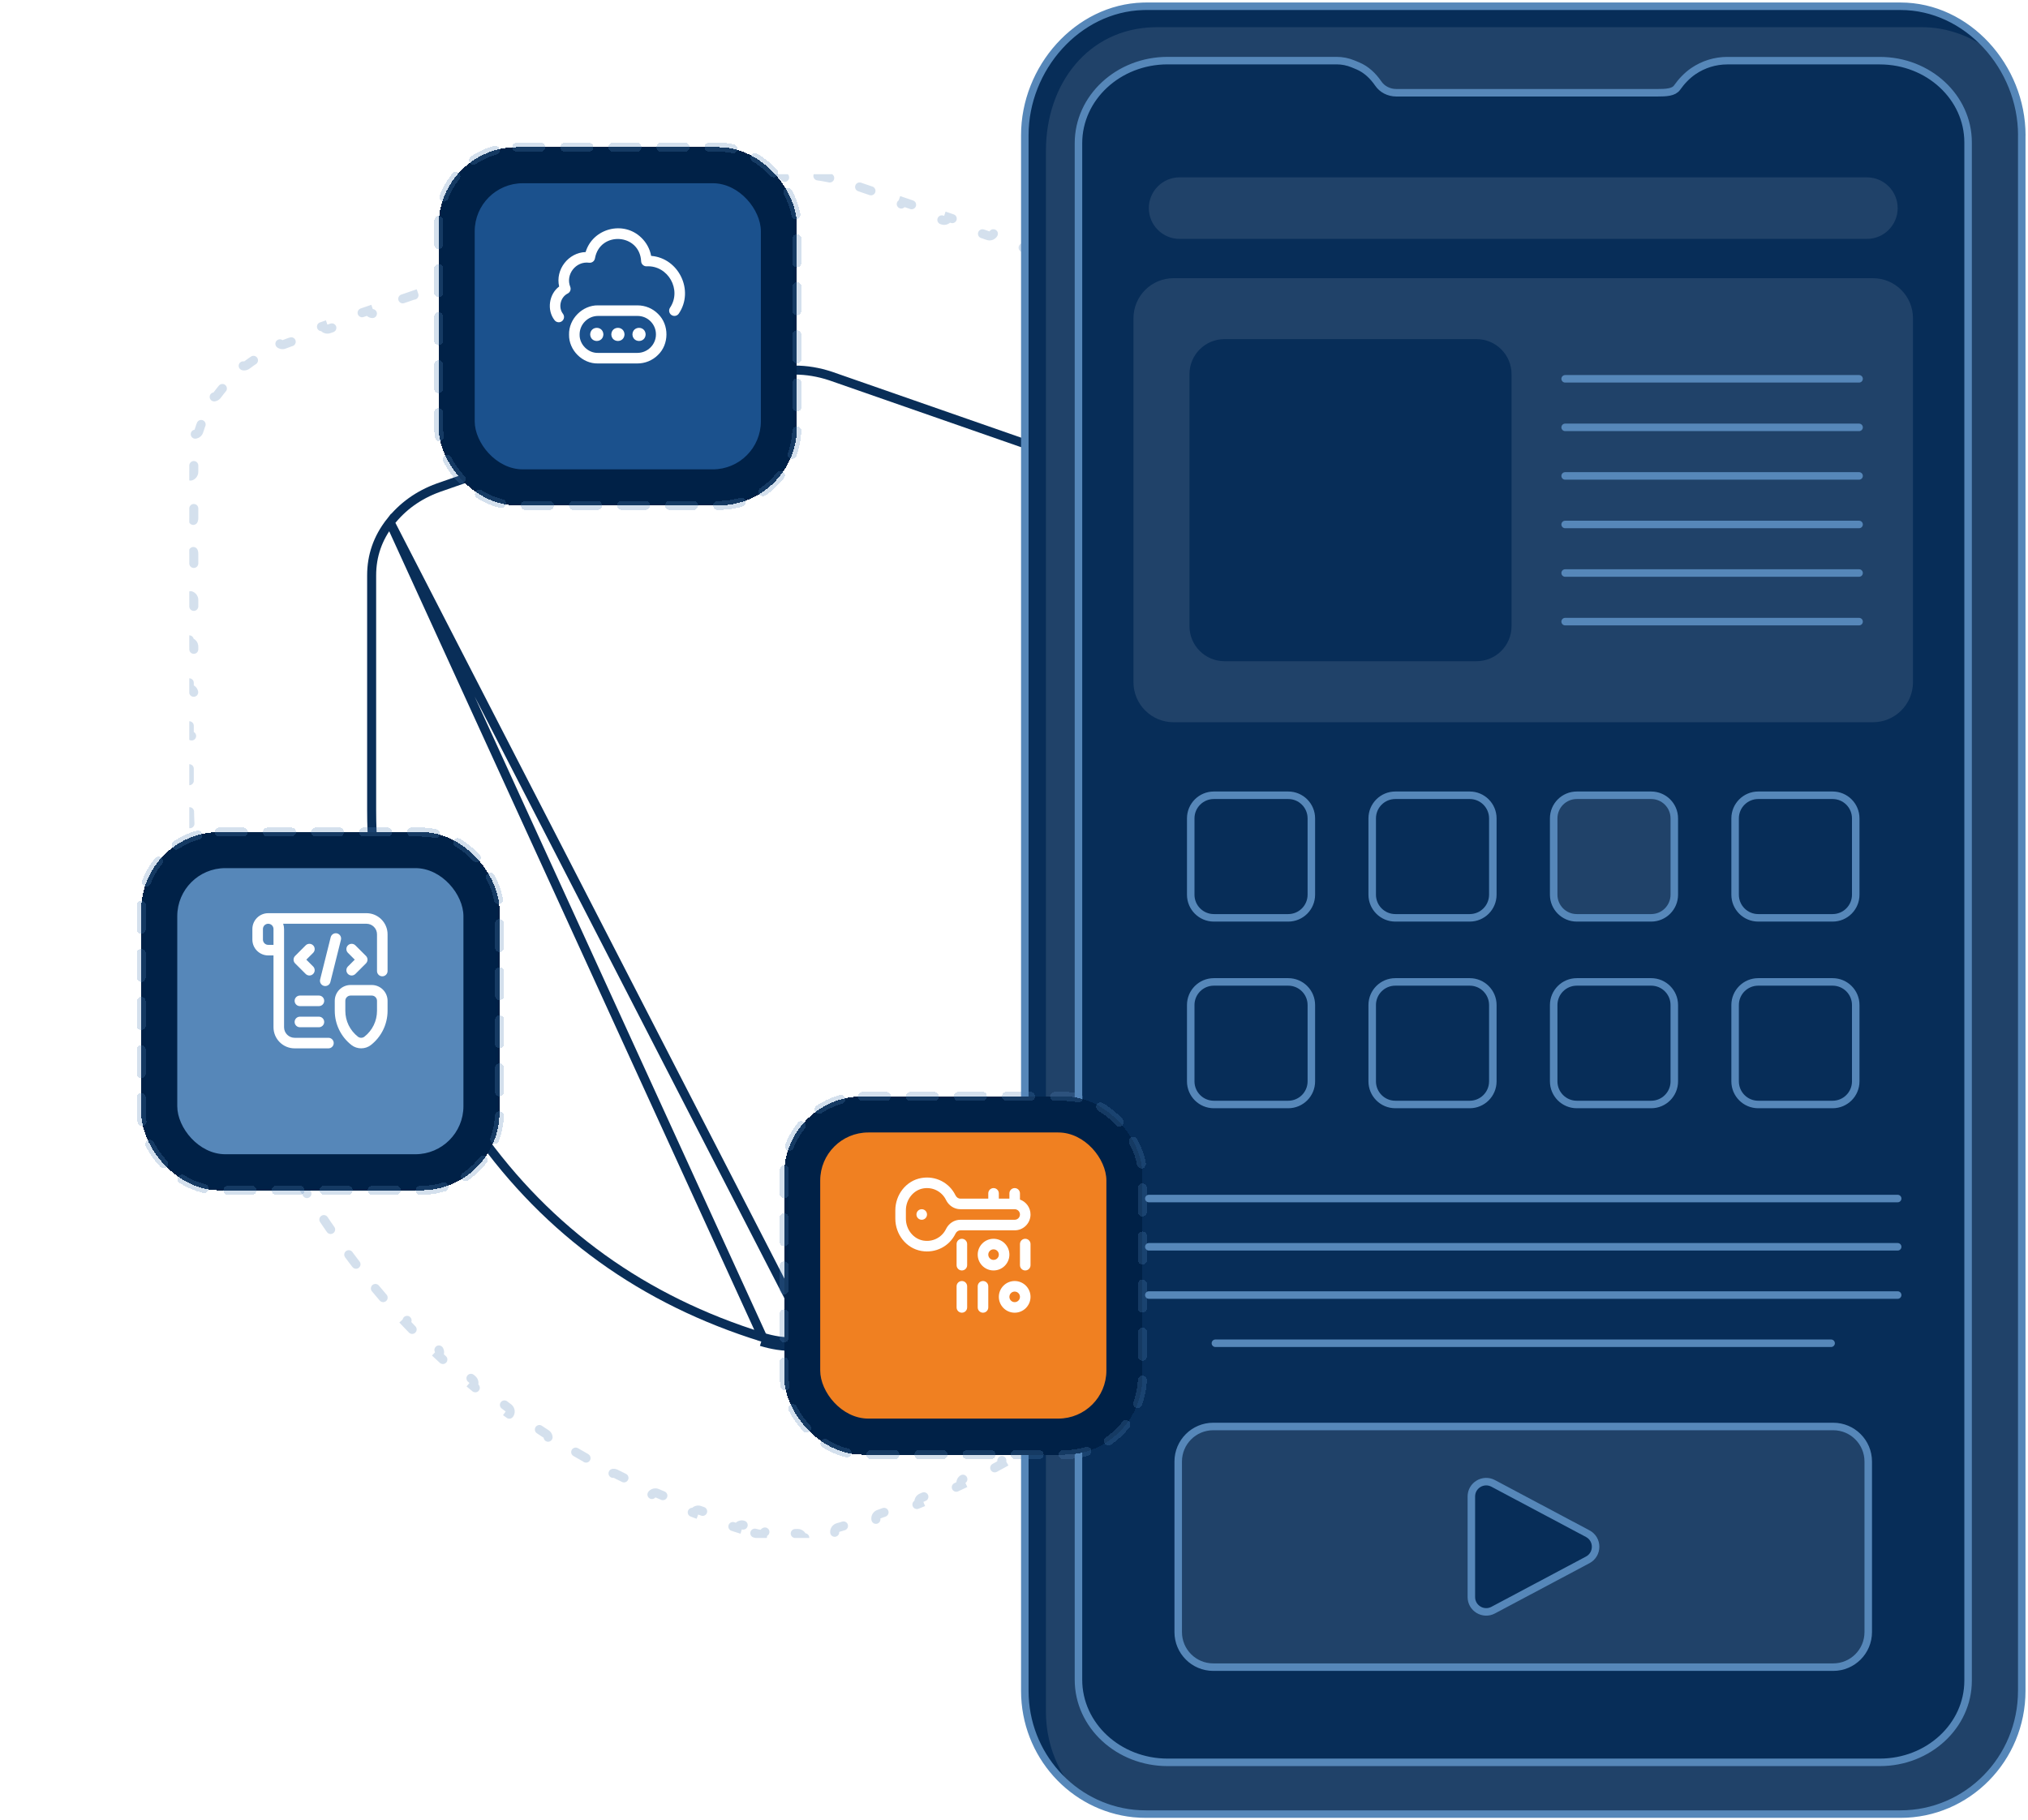 <svg width="675" height="606" viewBox="0 0 675 606" fill="none" xmlns="http://www.w3.org/2000/svg">
<g clip-path="url(#clip0_2053_17265)">
<path d="M247.365 507.704C246.575 507.458 245.736 507.898 245.488 508.687C242.768 507.825 240.076 506.93 237.41 506C237.684 505.22 237.276 504.365 236.496 504.088C235.295 503.662 234.099 503.229 232.909 502.789C232.133 502.502 231.272 502.897 230.983 503.672C228.314 502.668 225.672 501.629 223.059 500.555C223.376 499.791 223.015 498.915 222.251 498.597C221.076 498.106 219.906 497.608 218.742 497.102C217.984 496.773 217.102 497.12 216.771 497.877C214.163 496.728 211.584 495.542 209.035 494.319C209.394 493.575 209.084 492.68 208.34 492.318C207.195 491.761 206.055 491.196 204.921 490.624C204.183 490.251 203.283 490.546 202.908 491.283C200.375 489.985 197.871 488.65 195.396 487.278C195.799 486.556 195.543 485.644 194.822 485.239C193.712 484.615 192.608 483.983 191.51 483.343C190.796 482.927 189.879 483.168 189.461 483.881C187.013 482.435 184.594 480.95 182.206 479.428C182.652 478.733 182.452 477.807 181.757 477.358C180.688 476.667 179.625 475.969 178.569 475.263C177.881 474.804 176.952 474.987 176.491 475.673C174.138 474.081 171.816 472.449 169.525 470.78C170.013 470.113 169.871 469.177 169.206 468.686C168.183 467.93 167.166 467.167 166.155 466.396C165.497 465.895 164.558 466.02 164.055 466.676C161.809 464.941 159.594 463.168 157.409 461.356C157.938 460.722 157.855 459.778 157.221 459.246C156.248 458.429 155.281 457.604 154.32 456.771C153.695 456.229 152.75 456.296 152.207 456.919C150.076 455.049 147.975 453.14 145.905 451.194C146.473 450.593 146.449 449.646 145.85 449.076C144.93 448.2 144.016 447.317 143.108 446.425C142.518 445.846 141.571 445.854 140.99 446.442C138.981 444.445 137.002 442.411 135.053 440.339C135.657 439.775 135.691 438.828 135.128 438.222C134.263 437.292 133.405 436.354 132.552 435.409C131.998 434.795 131.052 434.745 130.437 435.296C128.555 433.184 126.702 431.034 124.878 428.847C125.515 428.32 125.605 427.377 125.079 426.739C124.271 425.759 123.469 424.772 122.674 423.777C122.157 423.131 121.215 423.025 120.569 423.54C118.815 421.323 117.091 419.069 115.395 416.779C116.06 416.289 116.204 415.353 115.715 414.685C115.339 414.172 114.965 413.656 114.591 413.139C114.199 412.595 113.809 412.05 113.421 411.505C112.941 410.831 112.006 410.673 111.332 411.15C109.576 408.658 107.868 406.155 106.207 403.643C106.898 403.189 107.092 402.261 106.639 401.568C105.906 400.447 105.183 399.323 104.469 398.197C104.026 397.499 103.101 397.291 102.402 397.732C100.783 395.15 99.214 392.558 97.695 389.956C98.41 389.541 98.655 388.626 98.242 387.909C97.573 386.749 96.914 385.586 96.265 384.422C95.862 383.699 94.951 383.439 94.228 383.84C92.761 381.172 91.345 378.494 89.981 375.805C90.719 375.434 91.017 374.534 90.647 373.795C90.048 372.597 89.46 371.398 88.881 370.196C88.523 369.451 87.629 369.137 86.883 369.493C85.58 366.745 84.33 363.985 83.133 361.215C83.893 360.889 84.246 360.01 83.923 359.249C83.4 358.018 82.887 356.785 82.385 355.549C82.074 354.783 81.201 354.414 80.435 354.723C79.308 351.9 78.235 349.066 77.217 346.221C77.996 345.945 78.405 345.09 78.131 344.31C77.689 343.049 77.257 341.786 76.836 340.521C76.575 339.736 75.729 339.311 74.944 339.569C74.003 336.683 73.118 333.785 72.289 330.875C73.084 330.651 73.549 329.826 73.327 329.029C72.969 327.742 72.622 326.453 72.285 325.162C72.077 324.362 71.261 323.881 70.46 324.087C69.714 321.149 69.024 318.199 68.39 315.237C69.199 315.066 69.718 314.274 69.55 313.464C69.278 312.157 69.018 310.848 68.769 309.536C68.614 308.724 67.832 308.19 67.019 308.342C66.472 305.364 65.981 302.374 65.546 299.372C66.364 299.256 66.934 298.5 66.821 297.681C66.637 296.359 66.465 295.035 66.303 293.709C66.203 292.888 65.458 292.303 64.637 292.401C64.29 289.397 63.998 286.381 63.761 283.354C64.585 283.292 65.204 282.575 65.145 281.751C65.049 280.42 64.963 279.087 64.889 277.752C64.843 276.927 64.137 276.295 63.312 276.338C63.162 273.321 63.066 270.293 63.024 267.254C63.85 267.245 64.514 266.569 64.508 265.742C64.503 265.074 64.5 264.405 64.5 263.736V261.797C64.5 260.968 63.828 260.297 63 260.297V251.66C63.828 251.66 64.5 250.988 64.5 250.16V246.28C64.5 245.452 63.828 244.78 63 244.78V236.143C63.828 236.143 64.5 235.472 64.5 234.643V230.764C64.5 229.936 63.828 229.264 63 229.264V220.627C63.828 220.627 64.5 219.955 64.5 219.127V215.248C64.5 214.419 63.828 213.748 63 213.748V205.11C63.828 205.11 64.5 204.439 64.5 203.61V199.731C64.5 198.903 63.828 198.231 63 198.231V189.594C63.828 189.594 64.5 188.923 64.5 188.094V184.215C64.5 183.387 63.828 182.715 63 182.715V174.078C63.828 174.078 64.5 173.406 64.5 172.578V168.699C64.5 167.87 63.828 167.199 63 167.199V158.561C63.828 158.561 64.5 157.89 64.5 157.061V155.122C64.5 154.555 64.511 153.992 64.533 153.433C64.565 152.614 63.934 151.922 63.119 151.876C63.307 149.347 63.717 146.888 64.35 144.499C65.134 144.723 65.956 144.279 66.195 143.496C66.523 142.425 66.898 141.369 67.321 140.328C67.629 139.569 67.272 138.705 66.522 138.384C67.531 136.145 68.757 133.974 70.2 131.871C70.866 132.345 71.791 132.198 72.277 131.538C72.609 131.086 72.952 130.638 73.305 130.193C73.675 129.727 74.052 129.27 74.435 128.82C74.968 128.195 74.899 127.26 74.284 126.72C76.081 124.733 78.013 122.908 80.083 121.244C80.586 121.89 81.515 122.014 82.17 121.519C83.112 120.807 84.082 120.127 85.079 119.48C85.769 119.034 85.969 118.117 85.534 117.424C87.773 116.064 90.142 114.856 92.64 113.802C92.949 114.561 93.812 114.933 94.577 114.633C95.125 114.418 95.679 114.211 96.24 114.01L98.119 113.367C98.903 113.099 99.321 112.246 99.052 111.462L107.549 108.555C107.817 109.338 108.67 109.756 109.453 109.488L113.232 108.195C114.015 107.927 114.433 107.074 114.165 106.29L122.661 103.382C122.929 104.166 123.782 104.584 124.566 104.316L128.344 103.023C129.128 102.755 129.546 101.902 129.277 101.118L137.773 98.21C138.042 98.994 138.895 99.412 139.678 99.144L143.457 97.851C144.24 97.582 144.658 96.73 144.39 95.946L152.886 93.038C153.154 93.822 154.007 94.24 154.791 93.972L158.569 92.678C159.353 92.41 159.771 91.557 159.502 90.773L167.998 87.866C168.267 88.65 169.12 89.067 169.903 88.799L173.682 87.506C174.465 87.238 174.883 86.385 174.615 85.601L183.111 82.694C183.379 83.477 184.232 83.895 185.016 83.627L188.794 82.334C189.578 82.066 189.996 81.213 189.728 80.429L198.223 77.521C198.492 78.305 199.345 78.723 200.128 78.455L203.907 77.162C204.69 76.894 205.108 76.041 204.84 75.257L213.336 72.349C213.604 73.133 214.457 73.551 215.241 73.283L219.019 71.99C219.803 71.721 220.221 70.869 219.952 70.085L228.449 67.177C228.717 67.961 229.57 68.379 230.353 68.111L234.132 66.817C234.915 66.549 235.333 65.696 235.065 64.913L243.561 62.005C243.829 62.789 244.682 63.207 245.466 62.938L247.334 62.299C247.337 62.298 247.341 62.297 247.344 62.295C248.038 62.069 248.732 61.857 249.426 61.659C250.217 61.432 250.676 60.613 250.46 59.822C253.894 58.931 257.327 58.367 260.761 58.129C260.806 58.947 261.5 59.579 262.321 59.545C263.047 59.515 263.774 59.5 264.5 59.5C265.226 59.5 265.953 59.515 266.679 59.545C267.5 59.579 268.194 58.947 268.239 58.129C271.673 58.367 275.106 58.931 278.54 59.822C278.324 60.613 278.783 61.432 279.574 61.659C280.268 61.857 280.962 62.069 281.656 62.295C281.659 62.297 281.663 62.298 281.666 62.299L283.534 62.938C284.318 63.207 285.171 62.789 285.439 62.005L293.935 64.913C293.667 65.696 294.085 66.549 294.868 66.817L298.647 68.111C299.43 68.379 300.283 67.961 300.551 67.177L309.048 70.085C308.779 70.869 309.197 71.721 309.981 71.99L313.759 73.283C314.543 73.551 315.396 73.133 315.664 72.349L324.16 75.257C323.892 76.041 324.31 76.894 325.093 77.162L328.872 78.455C329.655 78.723 330.508 78.305 330.776 77.521L339.272 80.429C339.004 81.213 339.422 82.066 340.206 82.334L343.984 83.627C344.768 83.895 345.621 83.477 345.889 82.694L354.385 85.601C354.117 86.385 354.535 87.238 355.318 87.506L359.097 88.799C359.88 89.067 360.733 88.65 361.001 87.866L369.497 90.773C369.229 91.557 369.647 92.41 370.431 92.678L374.209 93.972C374.993 94.24 375.846 93.822 376.114 93.038L384.61 95.946C384.342 96.73 384.76 97.582 385.543 97.851L389.322 99.144C390.105 99.412 390.958 98.994 391.227 98.21L399.723 101.118C399.454 101.902 399.872 102.755 400.656 103.023L404.434 104.316C405.218 104.584 406.071 104.166 406.339 103.382L414.835 106.29C414.567 107.074 414.985 107.927 415.768 108.195L419.547 109.488C420.33 109.756 421.183 109.338 421.452 108.555L429.948 111.462C429.679 112.246 430.097 113.099 430.881 113.367L432.751 114.007C432.754 114.008 432.757 114.009 432.76 114.01C433.321 114.211 433.875 114.418 434.423 114.633C435.188 114.933 436.051 114.561 436.36 113.802C438.858 114.856 441.227 116.064 443.466 117.424C443.031 118.117 443.232 119.034 443.921 119.48C444.918 120.127 445.888 120.807 446.83 121.519C447.485 122.014 448.414 121.89 448.917 121.244C450.987 122.908 452.92 124.733 454.716 126.72C454.101 127.26 454.032 128.195 454.565 128.82C454.948 129.27 455.325 129.727 455.695 130.193C456.048 130.638 456.391 131.086 456.723 131.538C457.209 132.198 458.134 132.345 458.8 131.871C460.243 133.974 461.469 136.145 462.478 138.384C461.728 138.705 461.371 139.569 461.679 140.328C462.102 141.369 462.477 142.425 462.805 143.496C463.044 144.279 463.866 144.723 464.65 144.499C465.283 146.888 465.693 149.347 465.881 151.876C465.066 151.922 464.435 152.614 464.467 153.433C464.489 153.992 464.5 154.555 464.5 155.122V157.061C464.5 157.89 465.172 158.561 466 158.561V167.199C465.172 167.199 464.5 167.87 464.5 168.699V172.578C464.5 173.406 465.172 174.078 466 174.078V182.715C465.172 182.715 464.5 183.387 464.5 184.215V188.094C464.5 188.923 465.172 189.594 466 189.594V198.231C465.172 198.231 464.5 198.903 464.5 199.731V203.61C464.5 204.439 465.172 205.11 466 205.11V213.748C465.172 213.748 464.5 214.419 464.5 215.248V219.127C464.5 219.955 465.172 220.627 466 220.627V229.264C465.172 229.264 464.5 229.936 464.5 230.764V234.643C464.5 235.472 465.172 236.143 466 236.143V244.78C465.172 244.78 464.5 245.452 464.5 246.28V250.16C464.5 250.988 465.172 251.66 466 251.66V260.297C465.172 260.297 464.5 260.968 464.5 261.797V263.736C464.5 264.405 464.497 265.074 464.492 265.742C464.486 266.569 465.15 267.245 465.976 267.254C465.934 270.293 465.838 273.321 465.688 276.338C464.863 276.295 464.157 276.927 464.111 277.752C464.036 279.087 463.951 280.42 463.855 281.751C463.796 282.575 464.415 283.292 465.239 283.354C465.002 286.381 464.71 289.397 464.363 292.401C463.542 292.303 462.797 292.888 462.697 293.709C462.535 295.035 462.363 296.359 462.179 297.681C462.066 298.5 462.636 299.256 463.454 299.372C463.019 302.374 462.528 305.364 461.981 308.342C461.168 308.19 460.386 308.724 460.231 309.536C459.982 310.848 459.722 312.157 459.45 313.464C459.282 314.274 459.801 315.066 460.61 315.237C459.976 318.199 459.286 321.149 458.54 324.087C457.739 323.881 456.923 324.362 456.714 325.162C456.378 326.453 456.031 327.742 455.673 329.029C455.451 329.826 455.916 330.651 456.711 330.875C455.882 333.785 454.997 336.683 454.056 339.569C453.271 339.311 452.425 339.736 452.164 340.521C451.743 341.786 451.311 343.049 450.869 344.31C450.595 345.09 451.004 345.945 451.783 346.221C450.765 349.066 449.693 351.9 448.565 354.723C447.799 354.414 446.926 354.783 446.615 355.549C446.113 356.785 445.6 358.018 445.077 359.249C444.754 360.01 445.107 360.889 445.867 361.215C444.67 363.985 443.42 366.745 442.117 369.493C441.371 369.137 440.477 369.451 440.119 370.196C439.54 371.398 438.952 372.597 438.353 373.795C437.983 374.534 438.281 375.434 439.019 375.805C437.655 378.494 436.239 381.172 434.772 383.84C434.049 383.439 433.138 383.699 432.735 384.422C432.086 385.586 431.427 386.749 430.758 387.909C430.345 388.626 430.59 389.541 431.305 389.956C429.786 392.558 428.217 395.15 426.598 397.732C425.899 397.291 424.974 397.499 424.531 398.197C423.818 399.323 423.094 400.447 422.361 401.568C421.908 402.261 422.102 403.189 422.793 403.643C421.132 406.155 419.424 408.658 417.668 411.15C416.994 410.673 416.059 410.831 415.579 411.505C415.191 412.05 414.801 412.595 414.409 413.139C414.035 413.656 413.661 414.172 413.285 414.685C412.796 415.353 412.94 416.289 413.605 416.779C411.909 419.069 410.185 421.323 408.431 423.54C407.785 423.025 406.843 423.131 406.326 423.777C405.531 424.772 404.729 425.759 403.921 426.739C403.396 427.377 403.485 428.32 404.122 428.847C402.298 431.034 400.445 433.184 398.563 435.296C397.948 434.745 397.002 434.795 396.448 435.409C395.595 436.354 394.737 437.292 393.872 438.222C393.309 438.828 393.343 439.775 393.947 440.339C391.998 442.411 390.019 444.446 388.01 446.442C387.429 445.854 386.482 445.846 385.892 446.425C384.984 447.317 384.07 448.2 383.15 449.076C382.551 449.646 382.527 450.593 383.095 451.194C381.025 453.14 378.924 455.049 376.793 456.919C376.25 456.296 375.305 456.229 374.68 456.771C373.719 457.604 372.752 458.429 371.779 459.246C371.145 459.778 371.062 460.722 371.591 461.356C369.407 463.168 367.191 464.941 364.945 466.676C364.442 466.02 363.503 465.895 362.845 466.396C361.835 467.167 360.817 467.93 359.794 468.686C359.129 469.177 358.987 470.113 359.475 470.78C357.184 472.449 354.862 474.081 352.509 475.673C352.048 474.987 351.119 474.804 350.431 475.263C349.375 475.969 348.312 476.667 347.243 477.358C346.548 477.807 346.348 478.733 346.794 479.428C344.406 480.95 341.987 482.435 339.539 483.881C339.121 483.168 338.204 482.927 337.49 483.343C336.392 483.983 335.288 484.615 334.178 485.239C333.457 485.644 333.201 486.556 333.604 487.278C331.129 488.65 328.625 489.985 326.092 491.283C325.717 490.546 324.817 490.251 324.079 490.624C322.945 491.196 321.805 491.761 320.66 492.318C319.916 492.68 319.606 493.575 319.965 494.319C317.416 495.542 314.837 496.728 312.229 497.877C311.898 497.12 311.016 496.773 310.258 497.102C309.094 497.608 307.924 498.106 306.749 498.597C305.985 498.915 305.624 499.791 305.941 500.555C303.328 501.629 300.686 502.668 298.017 503.672C297.728 502.897 296.867 502.502 296.091 502.789C294.901 503.229 293.705 503.662 292.504 504.088C291.724 504.365 291.316 505.22 291.59 506C288.924 506.93 286.232 507.825 283.512 508.687C283.264 507.898 282.425 507.458 281.635 507.704C281.027 507.893 280.417 508.081 279.806 508.267C279.504 508.358 279.202 508.447 278.901 508.533C278.111 508.759 277.65 509.577 277.864 510.368C276.949 510.602 276.033 510.811 275.118 510.996C274.968 510.191 274.199 509.653 273.39 509.792C273.08 509.845 272.77 509.895 272.461 509.943C272.137 509.992 271.809 510.038 271.478 510.081C270.664 510.186 270.087 510.925 270.179 511.737C269.159 511.837 268.108 511.908 267.026 511.951C267.004 511.131 266.326 510.48 265.504 510.492C265.172 510.497 264.838 510.5 264.5 510.5C264.162 510.5 263.828 510.497 263.496 510.492C262.674 510.48 261.996 511.131 261.974 511.951C260.892 511.908 259.841 511.837 258.821 511.737C258.913 510.925 258.336 510.186 257.522 510.081C257.191 510.038 256.863 509.992 256.539 509.943C256.23 509.895 255.92 509.845 255.61 509.792C254.801 509.653 254.032 510.191 253.882 510.996C252.967 510.811 252.051 510.602 251.136 510.368C251.35 509.577 250.889 508.759 250.099 508.533C249.798 508.447 249.496 508.358 249.194 508.267C248.583 508.081 247.973 507.893 247.365 507.704Z" stroke="#5687B9" stroke-opacity="0.25" stroke-width="3" stroke-linecap="round" stroke-dasharray="4 12"/>
<path d="M270.05 446.361L270.05 446.361C271.755 446.097 273.461 445.701 275.174 445.171C314.887 432.864 346.48 410.118 370.002 376.912C393.551 343.665 405.301 307.934 405.301 269.683V191.556C405.301 185.008 403.267 179.13 399.17 173.877C395.053 168.6 389.735 164.769 383.173 162.381C383.17 162.38 383.167 162.378 383.163 162.377L276.479 125.189C276.475 125.188 276.472 125.187 276.468 125.186C272.465 123.858 268.478 123.199 264.5 123.199C260.522 123.199 256.534 123.858 252.532 125.186C252.528 125.187 252.524 125.188 252.521 125.189L145.834 162.377C145.831 162.378 145.828 162.379 145.825 162.381C139.265 164.769 133.945 168.6 129.828 173.877L270.05 446.361ZM270.05 446.361C268.358 446.623 266.509 446.757 264.5 446.757C262.491 446.757 260.641 446.623 258.947 446.361C257.245 446.098 255.537 445.701 253.826 445.171M270.05 446.361L270.28 447.843C268.502 448.119 266.575 448.257 264.5 448.257C262.425 448.257 260.498 448.119 258.718 447.843C256.94 447.568 255.16 447.154 253.382 446.604M253.382 446.604L253.826 445.171M253.382 446.604L253.826 445.171C253.826 445.171 253.826 445.171 253.826 445.171M253.382 446.604L253.826 445.171M253.826 445.171C214.111 432.864 182.52 410.118 158.997 376.912C135.449 343.665 123.698 307.934 123.698 269.683V191.556C123.698 185.008 125.733 179.13 129.828 173.877L253.826 445.171Z" stroke="#092E58" stroke-width="3"/>
</g>
<g clip-path="url(#clip1_2053_17265)">
<path d="M672.918 45.04V562.893C672.918 585.554 654.844 603.917 632.538 603.917H381.479C380.779 603.917 380.096 603.9 379.413 603.867C378.73 603.834 378.047 603.784 377.381 603.717H377.331C356.975 601.601 341.099 584.122 341.099 562.893V45.04C341.082 22.728 358.607 2.716 380.446 2.1C380.796 2.083 381.129 2.083 381.479 2.083H632.555C654.844 2.083 672.935 22.378 672.935 45.04H672.918Z" fill="#204269"/>
<path d="M348.129 569.858V50.206C348.129 27.894 362.122 9.681 383.961 9.065C384.311 9.048 388.176 9.048 388.509 9.048H639.584C648.33 9.048 656.409 12.181 663.023 17.346C655.626 8.165 644.715 2.1 632.538 2.1H381.479C381.129 2.1 380.796 2.1 380.446 2.116C358.607 2.716 341.083 22.728 341.083 45.04V562.893C341.083 576.273 347.396 588.154 357.158 595.636C351.527 588.587 348.129 579.622 348.129 569.858Z" fill="#072D58"/>
<path d="M672.918 45.04V562.893C672.918 585.554 654.844 603.917 632.538 603.917H381.479C380.779 603.917 380.096 603.9 379.413 603.867C378.73 603.834 378.047 603.784 377.381 603.717H377.331C356.975 601.601 341.099 584.121 341.099 562.893V45.04C341.082 22.728 358.607 2.716 380.446 2.1C380.796 2.083 381.129 2.083 381.479 2.083H632.555C654.844 2.083 672.935 22.378 672.935 45.04H672.918Z" stroke="#5687B9" stroke-width="2.5" stroke-linecap="round" stroke-linejoin="round"/>
<path d="M625.674 20.196H574.899C570.885 20.196 566.953 21.412 563.605 23.695C561.473 25.161 559.69 27.061 558.191 29.177C557.092 30.743 554.593 30.877 551.678 30.877H464.754C462.222 30.877 460.006 29.66 458.757 27.827C456.991 25.261 454.742 23.095 451.894 21.912L450.328 21.262C448.595 20.546 446.746 20.179 444.881 20.179H388.642C372.25 20.179 358.957 32.493 358.957 47.69V559.177C358.957 574.374 372.25 586.688 388.642 586.688H625.674C641.9 586.688 655.06 574.507 655.06 559.477V47.406C655.06 32.376 641.9 20.196 625.674 20.196Z" fill="#072D58" stroke="#5687B9" stroke-width="2.5" stroke-linecap="round" stroke-linejoin="round"/>
<path d="M623.392 92.613H390.591C383.231 92.613 377.264 98.581 377.264 105.943V227.1C377.264 234.462 383.231 240.43 390.591 240.43H623.392C630.752 240.43 636.719 234.462 636.719 227.1V105.943C636.719 98.581 630.752 92.613 623.392 92.613Z" fill="#204269"/>
<path d="M428.772 264.742H404.018C399.767 264.742 396.322 268.188 396.322 272.44V297.851C396.322 302.103 399.767 305.549 404.018 305.549H428.772C433.023 305.549 436.469 302.103 436.469 297.851V272.44C436.469 268.188 433.023 264.742 428.772 264.742Z" stroke="#5687B9" stroke-width="2.5" stroke-linecap="round" stroke-linejoin="round"/>
<path d="M489.176 264.742H464.421C460.171 264.742 456.725 268.188 456.725 272.44V297.851C456.725 302.103 460.171 305.549 464.421 305.549H489.176C493.426 305.549 496.872 302.103 496.872 297.851V272.44C496.872 268.188 493.426 264.742 489.176 264.742Z" stroke="#5687B9" stroke-width="2.5" stroke-linecap="round" stroke-linejoin="round"/>
<path d="M549.579 264.742H524.825C520.574 264.742 517.128 268.188 517.128 272.44V297.851C517.128 302.103 520.574 305.549 524.825 305.549H549.579C553.829 305.549 557.275 302.103 557.275 297.851V272.44C557.275 268.188 553.829 264.742 549.579 264.742Z" fill="#204269" stroke="#5687B9" stroke-width="2.5" stroke-linecap="round" stroke-linejoin="round"/>
<path d="M609.966 264.742H585.211C580.961 264.742 577.515 268.188 577.515 272.44V297.851C577.515 302.103 580.961 305.549 585.211 305.549H609.966C614.216 305.549 617.662 302.103 617.662 297.851V272.44C617.662 268.188 614.216 264.742 609.966 264.742Z" stroke="#5687B9" stroke-width="2.5" stroke-linecap="round" stroke-linejoin="round"/>
<path d="M428.772 326.878H404.018C399.767 326.878 396.322 330.325 396.322 334.576V359.987C396.322 364.239 399.767 367.686 404.018 367.686H428.772C433.023 367.686 436.469 364.239 436.469 359.987V334.576C436.469 330.325 433.023 326.878 428.772 326.878Z" stroke="#5687B9" stroke-width="2.5" stroke-linecap="round" stroke-linejoin="round"/>
<path d="M489.176 326.878H464.421C460.171 326.878 456.725 330.325 456.725 334.576V359.987C456.725 364.239 460.171 367.686 464.421 367.686H489.176C493.426 367.686 496.872 364.239 496.872 359.987V334.576C496.872 330.325 493.426 326.878 489.176 326.878Z" stroke="#5687B9" stroke-width="2.5" stroke-linecap="round" stroke-linejoin="round"/>
<path d="M549.579 326.878H524.825C520.574 326.878 517.128 330.325 517.128 334.576V359.987C517.128 364.239 520.574 367.686 524.825 367.686H549.579C553.829 367.686 557.275 364.239 557.275 359.987V334.576C557.275 330.325 553.829 326.878 549.579 326.878Z" stroke="#5687B9" stroke-width="2.5" stroke-linecap="round" stroke-linejoin="round"/>
<path d="M609.966 326.878H585.211C580.961 326.878 577.515 330.325 577.515 334.576V359.987C577.515 364.239 580.961 367.686 585.211 367.686H609.966C614.216 367.686 617.662 364.239 617.662 359.987V334.576C617.662 330.325 614.216 326.878 609.966 326.878Z" stroke="#5687B9" stroke-width="2.5" stroke-linecap="round" stroke-linejoin="round"/>
<path d="M491.441 112.892H407.566C401.126 112.892 395.905 118.114 395.905 124.556V208.454C395.905 214.896 401.126 220.118 407.566 220.118H491.441C497.881 220.118 503.102 214.896 503.102 208.454V124.556C503.102 118.114 497.881 112.892 491.441 112.892Z" fill="#072D58"/>
<path d="M520.943 126.106H618.778" stroke="#5687B9" stroke-width="2.5" stroke-linecap="round" stroke-linejoin="round"/>
<path d="M520.943 142.269H618.778" stroke="#5687B9" stroke-width="2.5" stroke-linecap="round" stroke-linejoin="round"/>
<path d="M520.943 158.432H618.778" stroke="#5687B9" stroke-width="2.5" stroke-linecap="round" stroke-linejoin="round"/>
<path d="M520.943 174.595H618.778" stroke="#5687B9" stroke-width="2.5" stroke-linecap="round" stroke-linejoin="round"/>
<path d="M520.943 190.758H618.778" stroke="#5687B9" stroke-width="2.5" stroke-linecap="round" stroke-linejoin="round"/>
<path d="M520.943 206.938H618.778" stroke="#5687B9" stroke-width="2.5" stroke-linecap="round" stroke-linejoin="round"/>
<path d="M621.377 59.037H392.623C386.965 59.037 382.378 63.625 382.378 69.285C382.378 74.944 386.965 79.532 392.623 79.532H621.377C627.035 79.532 631.621 74.944 631.621 69.285C631.621 63.625 627.035 59.037 621.377 59.037Z" fill="#204269"/>
<path d="M382.378 398.996H631.621" stroke="#5687B9" stroke-width="2.5" stroke-linecap="round" stroke-linejoin="round"/>
<path d="M382.378 415.059H631.621" stroke="#5687B9" stroke-width="2.5" stroke-linecap="round" stroke-linejoin="round"/>
<path d="M382.378 431.122H631.621" stroke="#5687B9" stroke-width="2.5" stroke-linecap="round" stroke-linejoin="round"/>
<path d="M404.534 447.168H609.466" stroke="#5687B9" stroke-width="2.5" stroke-linecap="round" stroke-linejoin="round"/>
<path d="M610.165 474.879H403.818C397.377 474.879 392.157 480.101 392.157 486.543V543.33C392.157 549.772 397.377 554.995 403.818 554.995H610.165C616.605 554.995 621.826 549.772 621.826 543.33V486.543C621.826 480.101 616.605 474.879 610.165 474.879Z" fill="#204269" stroke="#5687B9" stroke-width="2.5" stroke-linecap="round" stroke-linejoin="round"/>
<path d="M489.725 498.207V531.65C489.725 535.382 493.69 537.765 496.988 536.015L528.456 519.286C531.954 517.42 531.954 512.404 528.456 510.554L496.988 493.825C493.69 492.075 489.725 494.458 489.725 498.19V498.207Z" fill="#072D58" stroke="#5687B9" stroke-width="2.5" stroke-linecap="round" stroke-linejoin="round"/>
</g>
<g filter="url(#filter0_d_2053_17265)">
<rect x="146" y="39" width="119.25" height="119.25" rx="26" fill="#002147" shape-rendering="crispEdges"/>
<rect x="146" y="39" width="119.25" height="119.25" rx="26" stroke="#5687B9" stroke-opacity="0.25" stroke-width="3" stroke-linecap="round" stroke-dasharray="8 8" shape-rendering="crispEdges"/>
</g>
<g filter="url(#filter1_d_2053_17265)">
<rect x="158" y="51" width="95.25" height="95.25" rx="16" fill="#1B518D"/>
</g>
<g clip-path="url(#clip2_2053_17265)">
<path d="M185.977 107.282C185.442 107.282 184.913 107.039 184.568 106.577C181.944 103.222 182.718 97.902 186.107 95.384C184.8 89.746 189.166 84.088 194.917 83.91C197.32 75.968 207.557 73.326 213.486 79.153C215.187 80.798 216.306 82.896 216.728 85.182C225.913 85.907 231.143 96.717 225.938 104.389C225.4 105.197 224.309 105.416 223.501 104.877C222.693 104.339 222.474 103.247 223.013 102.439C227 96.515 222.395 88.288 215.224 88.656C214.278 88.714 213.409 87.909 213.395 86.961C212.912 77.674 199.66 76.862 198.03 85.998C197.879 86.932 197.016 87.578 196.077 87.462C191.686 86.858 188.152 91.395 189.806 95.502C190.131 96.336 189.776 97.282 188.983 97.697C186.54 98.897 185.708 102.324 187.383 104.471C187.964 105.248 187.806 106.35 187.029 106.931C186.713 107.168 186.343 107.282 185.977 107.282ZM218.96 118.208C222.747 114.635 222.777 108.126 219.045 104.512C217.222 102.671 214.781 101.658 212.172 101.658H199.073C193.861 101.546 189.247 106.202 189.404 111.413C189.302 116.565 193.843 121.102 198.995 120.996H212.136H212.14C214.711 120.996 217.133 120.006 218.96 118.208ZM212.172 105.174C213.836 105.174 215.389 105.817 216.547 106.986C217.709 108.159 218.341 109.723 218.325 111.388C218.292 114.748 215.519 117.48 212.14 117.48C212.139 117.48 212.138 117.48 212.137 117.48H198.995C195.729 117.547 192.852 114.67 192.92 111.405C192.92 111.399 192.92 111.393 192.92 111.388C192.904 109.74 193.539 108.183 194.707 107.003C195.876 105.823 197.426 105.174 199.073 105.174H212.172V105.174ZM214.895 111.325C214.787 114.238 210.607 114.236 210.5 111.325C210.608 108.413 214.788 108.415 214.895 111.325ZM207.863 111.325C207.755 114.238 203.575 114.236 203.468 111.325C203.576 108.413 207.756 108.415 207.863 111.325ZM200.831 111.325C200.723 114.238 196.543 114.236 196.436 111.325C196.544 108.413 200.724 108.415 200.831 111.325Z" fill="white"/>
</g>
<g filter="url(#filter2_d_2053_17265)">
<rect x="261" y="355" width="119.25" height="119.25" rx="26" fill="#002147" shape-rendering="crispEdges"/>
<rect x="261" y="355" width="119.25" height="119.25" rx="26" stroke="#5687B9" stroke-opacity="0.25" stroke-width="3" stroke-linecap="round" stroke-dasharray="8 8" shape-rendering="crispEdges"/>
</g>
<g filter="url(#filter3_d_2053_17265)">
<rect x="273" y="367" width="95.25" height="95.25" rx="16" fill="#F08021"/>
</g>
<g clip-path="url(#clip3_2053_17265)">
<path d="M339.484 399.333V397.273C339.484 396.302 338.697 395.515 337.727 395.515C336.756 395.515 335.969 396.302 335.969 397.273V399.031H332.453V397.273C332.453 396.302 331.666 395.515 330.695 395.515C329.724 395.515 328.938 396.302 328.938 397.273V399.031H319.646C318.982 399.031 318.36 398.603 318.023 397.915C315.943 393.666 311.389 391.353 306.691 392.159C301.582 393.036 298 397.728 298 402.912V405.697C298 410.883 301.584 415.573 306.691 416.45C311.379 417.255 315.939 414.953 318.023 410.694C318.36 410.006 318.982 409.578 319.646 409.578H337.727C340.634 409.578 343 407.212 343 404.305C343 402.013 341.53 400.059 339.484 399.333ZM337.727 406.062H319.646C317.629 406.062 315.797 407.245 314.865 409.149C313.478 411.983 310.432 413.525 307.286 412.985C303.996 412.42 301.516 409.287 301.516 405.697V402.912C301.516 399.322 303.996 396.189 307.286 395.624C310.433 395.084 313.478 396.626 314.865 399.46C315.797 401.364 317.629 402.547 319.646 402.547H337.727C338.696 402.547 339.484 403.335 339.484 404.305C339.484 405.274 338.696 406.062 337.727 406.062Z" fill="white"/>
<path d="M320.148 422.937C321.119 422.937 321.906 422.15 321.906 421.18V414.148C321.906 413.177 321.119 412.391 320.148 412.391C319.178 412.391 318.391 413.177 318.391 414.148V421.18C318.391 422.15 319.178 422.937 320.148 422.937Z" fill="white"/>
<path d="M341.242 412.391C340.271 412.391 339.484 413.177 339.484 414.148V421.18C339.484 422.15 340.271 422.937 341.242 422.937C342.213 422.937 343 422.15 343 421.18V414.148C343 413.177 342.213 412.391 341.242 412.391Z" fill="white"/>
<path d="M325.422 435.242C325.422 436.213 326.209 437 327.18 437C328.151 437 328.938 436.213 328.938 435.242V428.211C328.938 427.24 328.151 426.453 327.18 426.453C326.209 426.453 325.422 427.24 325.422 428.211V435.242Z" fill="white"/>
<path d="M318.391 435.242C318.391 436.213 319.178 437 320.148 437C321.119 437 321.906 436.213 321.906 435.242V428.211C321.906 427.24 321.119 426.453 320.148 426.453C319.178 426.453 318.391 427.24 318.391 428.211V435.242Z" fill="white"/>
<path d="M330.695 422.937C333.603 422.937 335.969 420.572 335.969 417.664C335.969 414.756 333.603 412.391 330.695 412.391C327.788 412.391 325.422 414.756 325.422 417.664C325.422 420.572 327.788 422.937 330.695 422.937ZM330.695 415.906C331.665 415.906 332.453 416.695 332.453 417.664C332.453 418.633 331.665 419.422 330.695 419.422C329.726 419.422 328.938 418.633 328.938 417.664C328.938 416.695 329.726 415.906 330.695 415.906Z" fill="white"/>
<path d="M337.727 426.453C334.819 426.453 332.453 428.819 332.453 431.726C332.453 434.634 334.819 437 337.727 437C340.634 437 343 434.634 343 431.726C343 428.819 340.634 426.453 337.727 426.453ZM337.727 433.484C336.757 433.484 335.969 432.696 335.969 431.726C335.969 430.757 336.757 429.969 337.727 429.969C338.696 429.969 339.484 430.757 339.484 431.726C339.484 432.696 338.696 433.484 337.727 433.484Z" fill="white"/>
<path d="M306.789 406.062C307.76 406.062 308.547 405.275 308.547 404.305C308.547 403.334 307.76 402.547 306.789 402.547C305.818 402.547 305.031 403.334 305.031 404.305C305.031 405.275 305.818 406.062 306.789 406.062Z" fill="white"/>
</g>
<g filter="url(#filter4_d_2053_17265)">
<rect x="47" y="267" width="119.25" height="119.25" rx="26" fill="#002147" shape-rendering="crispEdges"/>
<rect x="47" y="267" width="119.25" height="119.25" rx="26" stroke="#5687B9" stroke-opacity="0.25" stroke-width="3" stroke-linecap="round" stroke-dasharray="8 8" shape-rendering="crispEdges"/>
</g>
<g filter="url(#filter5_d_2053_17265)">
<rect x="59" y="279" width="95.25" height="95.25" rx="16" fill="#5687B9"/>
</g>
<g clip-path="url(#clip4_2053_17265)">
<path d="M89.273 318.062H91.031V341.969C91.031 345.846 94.186 349 98.062 349H109.317C110.288 349 111.075 348.213 111.075 347.242C111.075 346.271 110.288 345.484 109.317 345.484H98.062C96.124 345.484 94.547 343.907 94.547 341.969V309.273C94.547 308.657 94.44 308.066 94.245 307.516H121.969C123.907 307.516 125.484 309.093 125.484 311.031V323.258C125.484 324.228 126.271 325.015 127.242 325.015C128.213 325.015 129 324.228 129 323.258V311.031C129 307.154 125.846 304 121.969 304H89.273C86.366 304 84 306.366 84 309.273V312.789C84 315.697 86.366 318.062 89.273 318.062ZM87.516 309.273C87.516 308.304 88.304 307.516 89.273 307.516C90.243 307.516 91.031 308.304 91.031 309.273V314.547H89.273C88.304 314.547 87.516 313.758 87.516 312.789V309.273Z" fill="white"/>
<path d="M123.727 327.906H116.695C113.788 327.906 111.422 330.272 111.422 333.18V336.49C111.422 340.94 113.475 345.153 116.98 347.894C117.916 348.626 119.064 348.992 120.211 348.992C121.358 348.992 122.506 348.626 123.442 347.894C126.947 345.153 129 340.94 129 336.49V333.18C129 330.272 126.634 327.906 123.727 327.906ZM125.484 336.49C125.484 339.886 123.951 343.033 121.276 345.125C120.669 345.6 119.753 345.6 119.146 345.125C116.471 343.033 114.938 339.886 114.938 336.49V333.18C114.938 332.21 115.726 331.422 116.695 331.422H123.727C124.696 331.422 125.484 332.21 125.484 333.18V336.49Z" fill="white"/>
<path d="M106.148 331.422H99.82C98.85 331.422 98.062 332.209 98.062 333.18C98.062 334.151 98.85 334.938 99.82 334.938H106.148C107.119 334.938 107.906 334.151 107.906 333.18C107.906 332.209 107.119 331.422 106.148 331.422Z" fill="white"/>
<path d="M106.148 338.453H99.82C98.85 338.453 98.062 339.24 98.062 340.211C98.062 341.182 98.85 341.969 99.82 341.969H106.148C107.119 341.969 107.906 341.182 107.906 340.211C107.906 339.24 107.119 338.453 106.148 338.453Z" fill="white"/>
<path d="M101.741 324.227C102.428 324.914 103.541 324.914 104.227 324.227C104.914 323.541 104.914 322.428 104.227 321.741L101.955 319.469L104.227 317.196C104.914 316.51 104.914 315.397 104.227 314.71C103.541 314.024 102.428 314.024 101.741 314.71L98.226 318.226C97.539 318.912 97.539 320.025 98.226 320.712L101.741 324.227Z" fill="white"/>
<path d="M115.804 324.227C116.49 324.914 117.604 324.914 118.29 324.227L121.806 320.712C122.492 320.025 122.492 318.912 121.806 318.226L118.29 314.71C117.603 314.024 116.49 314.024 115.804 314.71C115.117 315.397 115.117 316.51 115.804 317.196L118.077 319.469L115.804 321.741C115.118 322.428 115.118 323.541 115.804 324.227Z" fill="white"/>
<path d="M107.831 328.205C108.773 328.441 109.728 327.868 109.963 326.926L113.479 312.864C113.714 311.922 113.142 310.968 112.2 310.732C111.258 310.497 110.304 311.069 110.068 312.011L106.552 326.074C106.317 327.015 106.89 327.97 107.831 328.205Z" fill="white"/>
</g>
<defs>
<filter id="filter0_d_2053_17265" x="99.5" y="2.5" width="212.25" height="212.25" filterUnits="userSpaceOnUse" color-interpolation-filters="sRGB">
<feFlood flood-opacity="0" result="BackgroundImageFix"/>
<feColorMatrix in="SourceAlpha" type="matrix" values="0 0 0 0 0 0 0 0 0 0 0 0 0 0 0 0 0 0 127 0" result="hardAlpha"/>
<feOffset dy="10"/>
<feGaussianBlur stdDeviation="22.5"/>
<feComposite in2="hardAlpha" operator="out"/>
<feColorMatrix type="matrix" values="0 0 0 0 0.011 0 0 0 0 0.058 0 0 0 0 0.112 0 0 0 0.3 0"/>
<feBlend mode="normal" in2="BackgroundImageFix" result="effect1_dropShadow_2053_17265"/>
<feBlend mode="normal" in="SourceGraphic" in2="effect1_dropShadow_2053_17265" result="shape"/>
</filter>
<filter id="filter1_d_2053_17265" x="113" y="16" width="185.25" height="185.25" filterUnits="userSpaceOnUse" color-interpolation-filters="sRGB">
<feFlood flood-opacity="0" result="BackgroundImageFix"/>
<feColorMatrix in="SourceAlpha" type="matrix" values="0 0 0 0 0 0 0 0 0 0 0 0 0 0 0 0 0 0 127 0" result="hardAlpha"/>
<feOffset dy="10"/>
<feGaussianBlur stdDeviation="22.5"/>
<feComposite in2="hardAlpha" operator="out"/>
<feColorMatrix type="matrix" values="0 0 0 0 0.011 0 0 0 0 0.058 0 0 0 0 0.112 0 0 0 0.3 0"/>
<feBlend mode="normal" in2="BackgroundImageFix" result="effect1_dropShadow_2053_17265"/>
<feBlend mode="normal" in="SourceGraphic" in2="effect1_dropShadow_2053_17265" result="shape"/>
</filter>
<filter id="filter2_d_2053_17265" x="214.5" y="318.5" width="212.25" height="212.25" filterUnits="userSpaceOnUse" color-interpolation-filters="sRGB">
<feFlood flood-opacity="0" result="BackgroundImageFix"/>
<feColorMatrix in="SourceAlpha" type="matrix" values="0 0 0 0 0 0 0 0 0 0 0 0 0 0 0 0 0 0 127 0" result="hardAlpha"/>
<feOffset dy="10"/>
<feGaussianBlur stdDeviation="22.5"/>
<feComposite in2="hardAlpha" operator="out"/>
<feColorMatrix type="matrix" values="0 0 0 0 0.011 0 0 0 0 0.058 0 0 0 0 0.112 0 0 0 0.3 0"/>
<feBlend mode="normal" in2="BackgroundImageFix" result="effect1_dropShadow_2053_17265"/>
<feBlend mode="normal" in="SourceGraphic" in2="effect1_dropShadow_2053_17265" result="shape"/>
</filter>
<filter id="filter3_d_2053_17265" x="228" y="332" width="185.25" height="185.25" filterUnits="userSpaceOnUse" color-interpolation-filters="sRGB">
<feFlood flood-opacity="0" result="BackgroundImageFix"/>
<feColorMatrix in="SourceAlpha" type="matrix" values="0 0 0 0 0 0 0 0 0 0 0 0 0 0 0 0 0 0 127 0" result="hardAlpha"/>
<feOffset dy="10"/>
<feGaussianBlur stdDeviation="22.5"/>
<feComposite in2="hardAlpha" operator="out"/>
<feColorMatrix type="matrix" values="0 0 0 0 0.011 0 0 0 0 0.058 0 0 0 0 0.112 0 0 0 0.3 0"/>
<feBlend mode="normal" in2="BackgroundImageFix" result="effect1_dropShadow_2053_17265"/>
<feBlend mode="normal" in="SourceGraphic" in2="effect1_dropShadow_2053_17265" result="shape"/>
</filter>
<filter id="filter4_d_2053_17265" x="0.5" y="230.5" width="212.25" height="212.25" filterUnits="userSpaceOnUse" color-interpolation-filters="sRGB">
<feFlood flood-opacity="0" result="BackgroundImageFix"/>
<feColorMatrix in="SourceAlpha" type="matrix" values="0 0 0 0 0 0 0 0 0 0 0 0 0 0 0 0 0 0 127 0" result="hardAlpha"/>
<feOffset dy="10"/>
<feGaussianBlur stdDeviation="22.5"/>
<feComposite in2="hardAlpha" operator="out"/>
<feColorMatrix type="matrix" values="0 0 0 0 0.011 0 0 0 0 0.058 0 0 0 0 0.112 0 0 0 0.3 0"/>
<feBlend mode="normal" in2="BackgroundImageFix" result="effect1_dropShadow_2053_17265"/>
<feBlend mode="normal" in="SourceGraphic" in2="effect1_dropShadow_2053_17265" result="shape"/>
</filter>
<filter id="filter5_d_2053_17265" x="14" y="244" width="185.25" height="185.25" filterUnits="userSpaceOnUse" color-interpolation-filters="sRGB">
<feFlood flood-opacity="0" result="BackgroundImageFix"/>
<feColorMatrix in="SourceAlpha" type="matrix" values="0 0 0 0 0 0 0 0 0 0 0 0 0 0 0 0 0 0 127 0" result="hardAlpha"/>
<feOffset dy="10"/>
<feGaussianBlur stdDeviation="22.5"/>
<feComposite in2="hardAlpha" operator="out"/>
<feColorMatrix type="matrix" values="0 0 0 0 0.011 0 0 0 0 0.058 0 0 0 0 0.112 0 0 0 0.3 0"/>
<feBlend mode="normal" in2="BackgroundImageFix" result="effect1_dropShadow_2053_17265"/>
<feBlend mode="normal" in="SourceGraphic" in2="effect1_dropShadow_2053_17265" result="shape"/>
</filter>
<clipPath id="clip0_2053_17265">
<rect width="403" height="454" fill="white" transform="translate(63 58)"/>
</clipPath>
<clipPath id="clip1_2053_17265">
<rect width="336" height="606" fill="white" transform="translate(339)"/>
</clipPath>
<clipPath id="clip2_2053_17265">
<rect width="45" height="45" fill="white" transform="translate(183 76)"/>
</clipPath>
<clipPath id="clip3_2053_17265">
<rect width="45" height="45" fill="white" transform="translate(298 392)"/>
</clipPath>
<clipPath id="clip4_2053_17265">
<rect width="45" height="45" fill="white" transform="translate(84 304)"/>
</clipPath>
</defs>
</svg>
